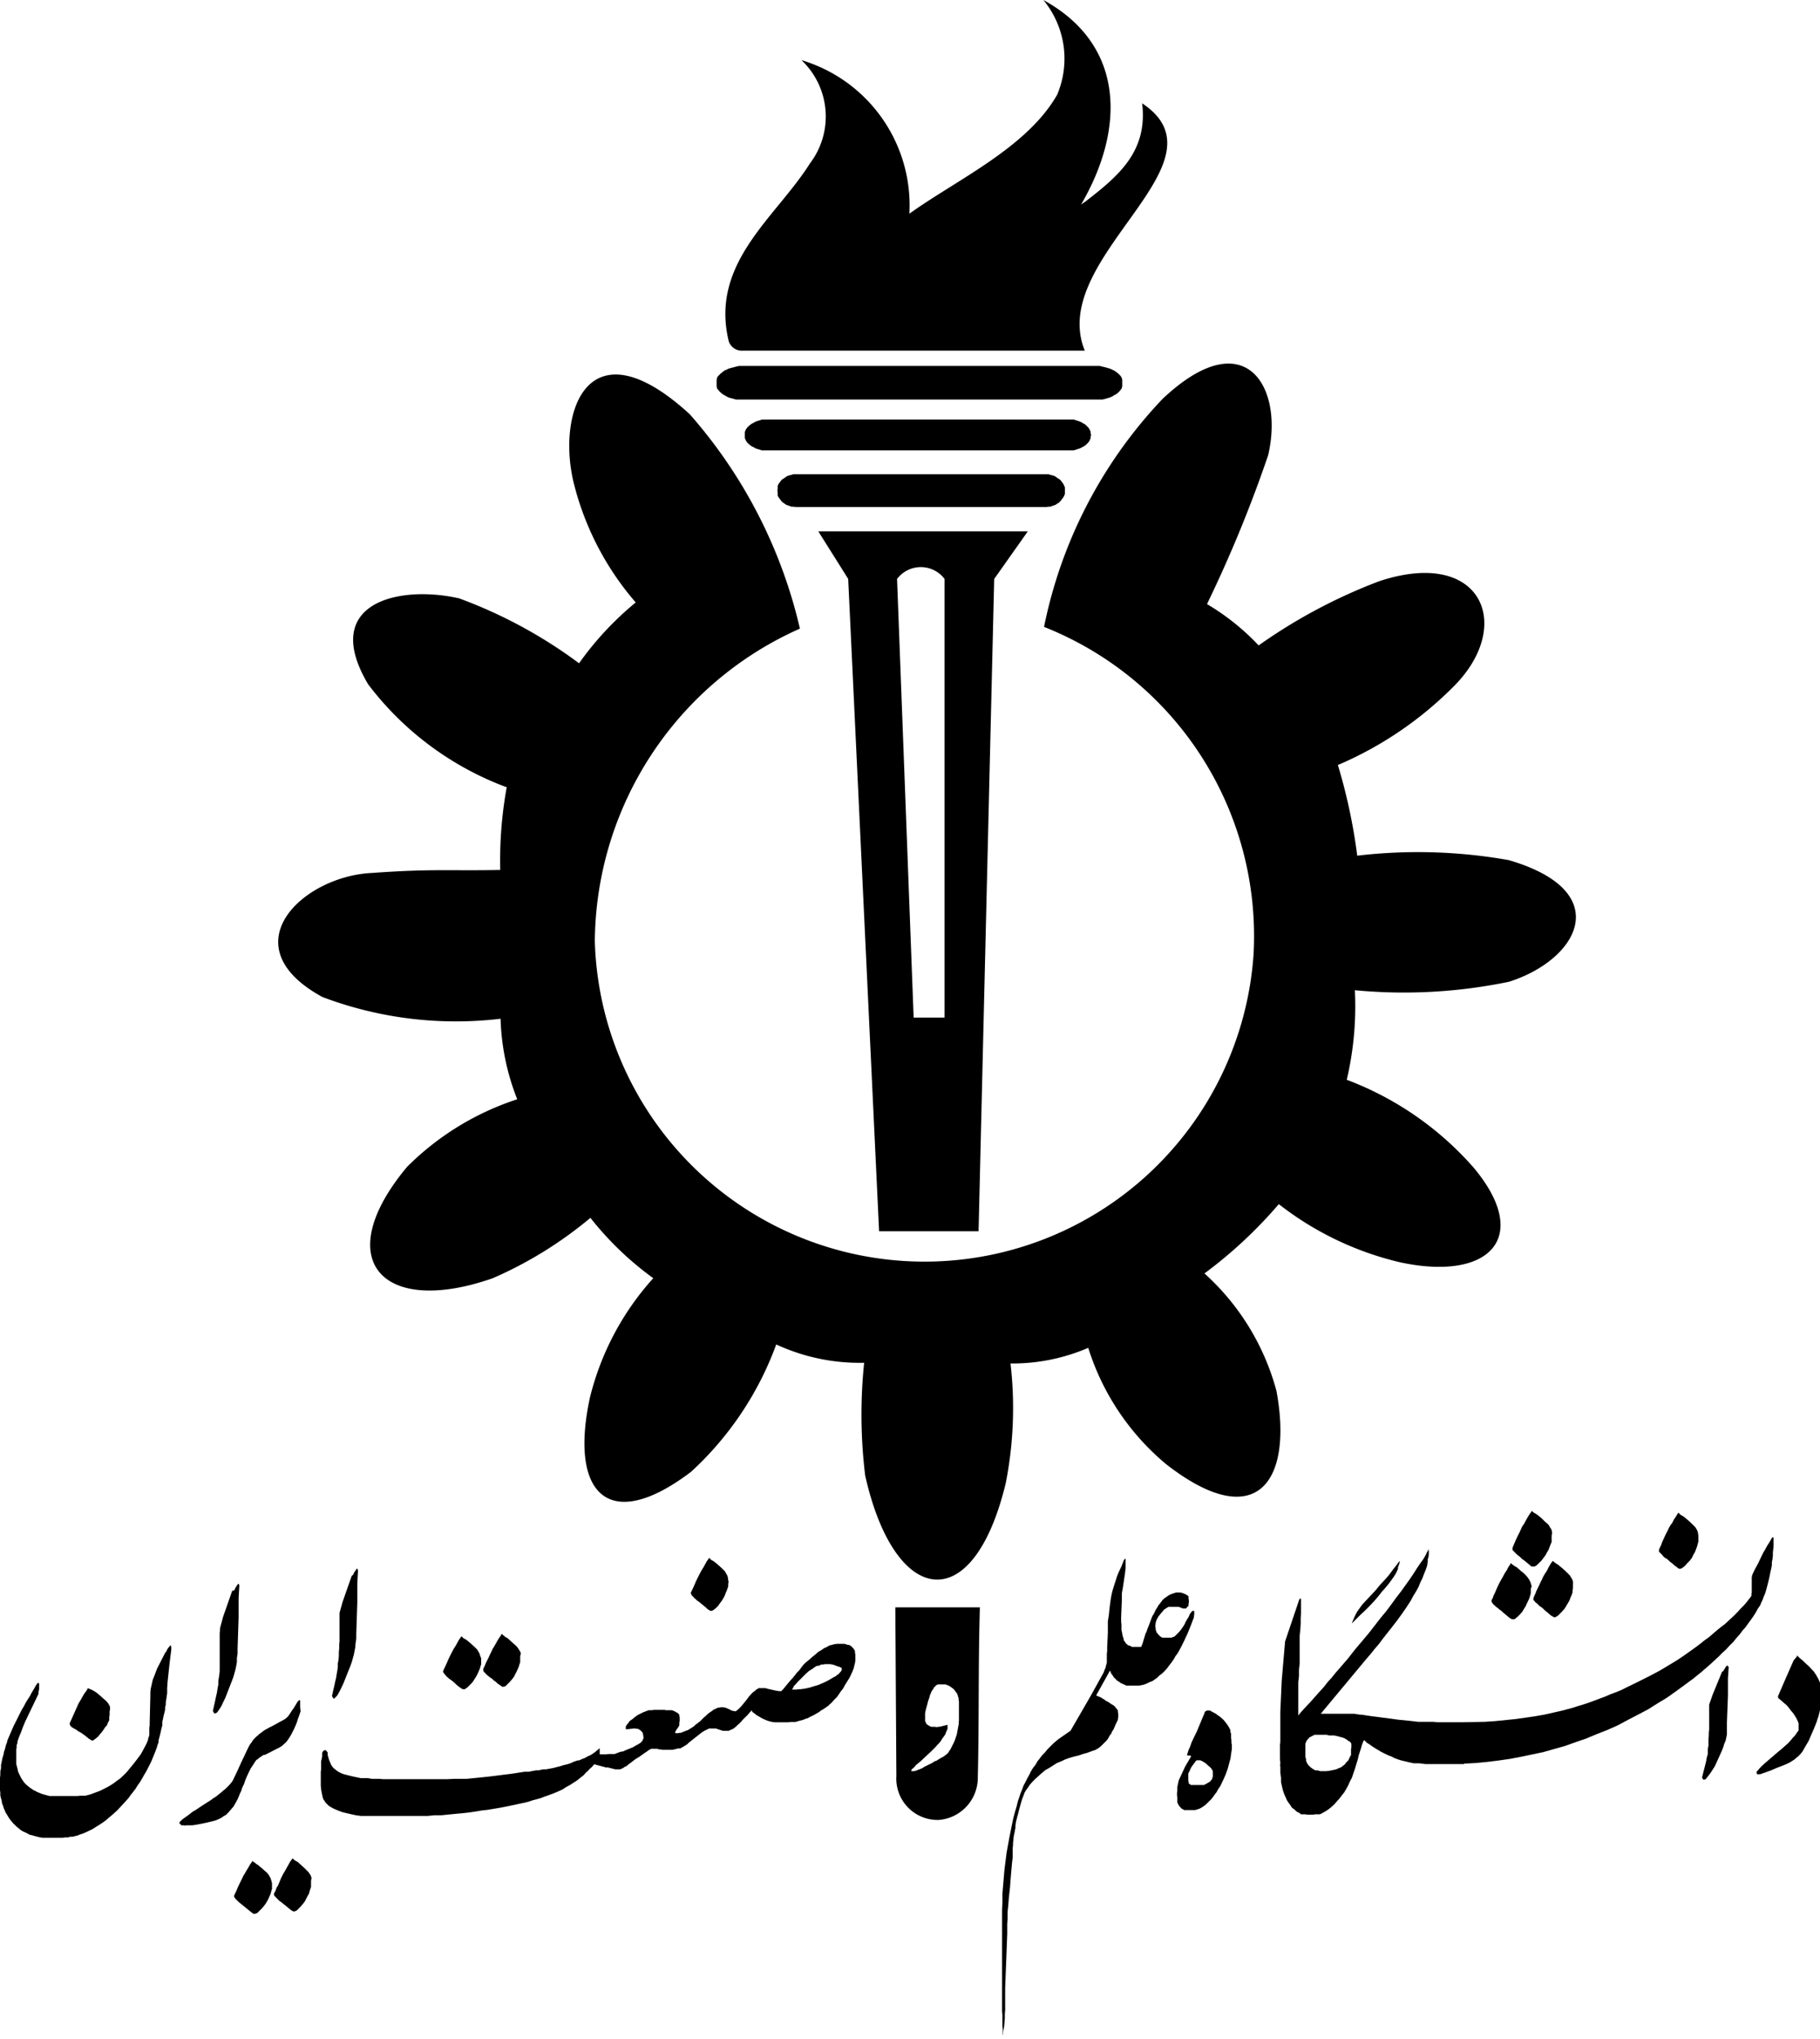 <svg xmlns="http://www.w3.org/2000/svg" width="26.436" height="29.598" viewBox="0 0 26.436 29.598">
  <g id="__x0023_Layer_x0020_3" transform="translate(-1454 -2846)">
    <g id="_2586554314960" transform="translate(1454 2846)">
      <path id="Path_3" data-name="Path 3" d="M4091,7577h1.228c-.025.838-.01,1.623-.03,2.46a.616.616,0,0,1-.567.626.6.6,0,0,1-.616-.636Zm.923,1.681-.03.163-.015.045-.015.044-.02.044-.02.039-.02.04-.02.03-.015.024-.02.02-.02.015-.025.02-.039.02-.04.024-.024.016-.025.009-.02.01-.02.015-.05.024-.04.02-.03.015-.02.015-.049.02-.039.015-.03.01-.025,0-.02,0v0l0-.015.01-.016.02-.015.02-.02.02-.025.03-.024.035-.029.158-.148.02-.02.02-.02.025-.025.02-.024.024-.024.025-.03.02-.034.025-.034.014-.02.01-.015.005-.02.01-.02.005-.015.01-.02v-.015l0-.02,0-.01,0-.015-.118.029h-.02l-.02.005-.024-.005h-.015l-.02,0-.014,0-.02-.005-.015-.01-.02-.01-.01-.01-.015-.01,0-.015-.01-.01-.005-.015,0-.015v-.075l0-.02.005-.029.01-.04.015-.054.015-.06.015-.039.01-.04.015-.035.015-.034.014-.015.01-.02.01-.015.015-.014.01-.01.014-.01.015-.005.01,0h.069l.025,0,.02.005.025.01.02.01.02.014.02.015.02.015.015.02.015.02.015.02.01.02.005.024.01.025,0,.025.005.024v.074l0,.025v.108l0,.025v.049l-.005.024Z" transform="translate(-4077.995 -7553.668)" fill-rule="evenodd"/>
      <path id="Path_4" data-name="Path 4" d="M3742.3,4242h3.645l.029.009.025.006.03.009.025.015.02.015.025.015.02.015.015.02.015.02.015.02.01.025.01.02v.024l0,.024,0,.025v.025l-.01.024-.01.02-.015.02-.015.02-.015.02-.02.02-.025.015-.02.015-.025.01-.03.01-.025.01-.029,0-.03.005h-3.645l-.03-.005-.03,0-.024-.01-.03-.01-.025-.01-.02-.015-.024-.015-.02-.02-.015-.02-.015-.02-.015-.02-.01-.02,0-.024,0-.025-.005-.025.005-.024,0-.024,0-.02.01-.025.015-.02.015-.02.015-.02.02-.015.024-.015.02-.015.025-.015.03-.009.024-.006.03-.009h.059Z" transform="translate(-3730.716 -4235.116)" fill-rule="evenodd"/>
      <path id="Path_5" data-name="Path 5" d="M3647.36,4081h4.35l.034,0,.034,0,.035.01.03.01.029.01.03.015.025.015.025.015.02.02.02.02.015.02.01.02.01.024,0,.01v.01l.005.015v.02l-.005.015v.01l0,.01-.01.025-.01.02-.015.02-.02.02-.02.02-.025.015-.025.014-.03.015-.029.01-.03.01-.035.01-.034,0-.034,0h-4.39l-.034,0-.035,0-.029-.01-.035-.01-.029-.01-.025-.015-.03-.014-.02-.015-.024-.02-.02-.02-.015-.02-.01-.02-.01-.025v-.01l0-.01v-.049l0-.01v-.01l.01-.024.01-.02.015-.02.02-.02.024-.02.02-.015.03-.015.025-.015.029-.01.035-.01.029-.01.035,0,.034,0Z" transform="translate(-3636.185 -4074.91)" fill-rule="evenodd"/>
      <path id="Path_6" data-name="Path 6" d="M3562.424,3923h5.065l.044,0h.045l.04.01.039.009.034.01.035.01.034.015.03.015.03.02.025.02.02.02.02.02.005.015.01.01,0,.01.005.015,0,.01v.079l0,.01-.005.015,0,.01-.01.01-.005.01-.02.025-.02.02-.025.02-.03.015-.03.02-.034.015-.035.01-.034.01-.039.01-.04,0-.045,0h-5.154l-.039,0-.045,0-.034-.01-.039-.01-.035-.01-.03-.015-.034-.02-.025-.015-.025-.02-.02-.02-.02-.025-.01-.01-.005-.01,0-.01-.005-.015,0-.01,0-.015v-.049l0-.015,0-.01.005-.015,0-.01.005-.01.01-.015.02-.02.02-.02.025-.02.025-.02.034-.015.03-.015.035-.01.039-.01.034-.009.045-.01h.039Z" transform="translate(-3551.604 -3917.688)" fill-rule="evenodd"/>
      <path id="Path_7" data-name="Path 7" d="M3590.34,2851.09h4.966c-.552-1.351,2.146-2.722.833-3.59.084.7-.345,1.055-.823,1.425l-.064.044c.631-1.08.656-2.308-.548-2.969a1.337,1.337,0,0,1,.2,1.376c-.439.77-1.46,1.233-2.146,1.726a2.2,2.2,0,0,0-1.568-2.229,1.124,1.124,0,0,1,.123,1.5c-.493.784-1.455,1.44-1.179,2.58A.2.2,0,0,0,3590.34,2851.09Z" transform="translate(-3579.549 -2846)" fill-rule="evenodd"/>
      <path id="Path_8" data-name="Path 8" d="M2278.458,3928.286a4.009,4.009,0,0,0-.922,1.741c-.3,1.4.281,1.973,1.47,1.07a4.692,4.692,0,0,0,1.238-1.849,2.892,2.892,0,0,0,1.277.266,7.3,7.3,0,0,0,.015,1.637c.429,1.909,1.568,2.077,2.042.109a5.623,5.623,0,0,0,.069-1.736,2.786,2.786,0,0,0,1.129-.227,3.6,3.6,0,0,0,1.134,1.691c1.307,1.016,1.844.257,1.6-1.065a3.523,3.523,0,0,0-1.046-1.706,6.553,6.553,0,0,0,1.08-1.006,4.552,4.552,0,0,0,1.756.843c1.287.281,1.928-.345,1.08-1.366a4.61,4.61,0,0,0-1.849-1.282,4.685,4.685,0,0,0,.118-1.3,7.529,7.529,0,0,0,2.239-.123c1.011-.321,1.553-1.312-.005-1.766a7.558,7.558,0,0,0-2.2-.064,8.028,8.028,0,0,0-.281-1.316,5.3,5.3,0,0,0,1.7-1.159c.863-.883.38-2-1.1-1.509a7.8,7.8,0,0,0-1.751.932,3.4,3.4,0,0,0-.75-.6,19.049,19.049,0,0,0,.888-2.16c.232-.981-.325-1.958-1.534-.818a6.734,6.734,0,0,0-1.721,3.309,4.827,4.827,0,0,1,3.043,4.759,4.791,4.791,0,0,1-9.568-.192,5.007,5.007,0,0,1,2.979-4.542,7.144,7.144,0,0,0-1.6-3.112c-1.465-1.341-1.928-.059-1.692.971a4.19,4.19,0,0,0,.907,1.761,4.538,4.538,0,0,0-.823.883,6.909,6.909,0,0,0-1.741-.942c-.878-.2-2.027.064-1.322,1.248a4.478,4.478,0,0,0,2.012,1.494,5.961,5.961,0,0,0-.094,1.2c-.769.015-.977-.02-1.869.044-1.006.049-2.071,1.06-.715,1.8a5.49,5.49,0,0,0,2.589.316,3.43,3.43,0,0,0,.242,1.169,4.019,4.019,0,0,0-1.6.981c-1.125,1.346-.37,2.18,1.243,1.617a5.822,5.822,0,0,0,1.42-.877A4.572,4.572,0,0,0,2278.458,3928.286Z" transform="translate(-2268.969 -3909.732)" fill-rule="evenodd"/>
      <path id="Path_9" data-name="Path 9" d="M6624.938,7718.6h0v.05l0,.049,0,.045,0,.049-.01.044-.011.045-.015.044-.014.044-.035.089-.039.088-.04.094-.055.093-.019.035-.021.034-.029.035-.029.029-.025.02-.029.025-.029.019-.04.025-.049.024-.06.024-.078.03-.09.039-.152.054h-.045l0-.005v0l-.006-.01v-.02l.006-.01.015-.015.024-.029.034-.035.049-.044.184-.158.049-.04.044-.039.05-.044.045-.05.024-.03.024-.024.02-.025.015-.024.015-.02.011-.015,0-.014v-.05l0-.02,0-.02-.016-.039-.02-.04-.01-.015-.015-.025-.02-.029-.03-.035-.029-.039-.034-.04-.035-.029-.034-.03-.029-.025-.024-.019,0-.01,0-.005-.006-.005v0l.1-.232.128-.291.01-.015.015-.015.01-.015.015-.014V7718l0,0,.035.035.034.029.024.02.025.025.059.054.05.054.02.02.015.025.015.02.01.02.021.035.014.03.016.039.01.035.01.039,0,.039v.04Z" transform="translate(-6598.502 -7693.972)" fill-rule="evenodd"/>
      <path id="Path_10" data-name="Path 10" d="M6461.321,7747.094h0l-.138.336-.05.143v.168l0,.034v.163l-.005.04,0,.044-.005.049,0,.049,0,.049-.01.049,0,.035,0,.04-.015.049-.009.054-.015.06-.015.059-.015.059-.015.059.02.03h.01l.01-.005,0,0h.01l.014-.015.015-.02.02-.025.025-.034.029-.044.035-.055.1-.221.02-.05.014-.049.02-.045.01-.044.01-.05,0-.049,0-.059,0-.064.015-.395v-.251l.01-.148v-.015l-.01-.01-.009-.01-.02.015-.005.01-.015.024-.01.015-.01.02Z" transform="translate(-6436.307 -7722.829)" fill-rule="evenodd"/>
      <path id="Path_11" data-name="Path 11" d="M6339.577,7298.335h0l0,.03v.029l0,.029-.01.035-.009.035-.015.04-.015.039-.024.04-.02.044-.03.04-.034.034-.035.04-.024.02-.02.015-.02.01h-.025l-.015-.01-.025-.02-.029-.02-.03-.029-.029-.02-.025-.025-.024-.02-.025-.014-.025-.02-.015-.02-.019-.02-.015-.015-.015-.015,0-.015v-.014l.015-.035.015-.029.01-.03.01-.025.025-.054.025-.055.024-.044.015-.034.025-.045.029-.039.025-.049.03-.045.014-.024.02-.03.015.015.015.015.025.015.025.015.059.049.044.04.034.034.03.03.015.024.015.029.009.035Z" transform="translate(-6314.908 -7276.043)" fill-rule="evenodd"/>
      <path id="Path_12" data-name="Path 12" d="M5908.578,7293.336h0l0-.034-.01-.035-.02-.029-.015-.03-.029-.028-.035-.03-.044-.044-.054-.044-.03-.021-.02-.01-.02-.015-.015-.015-.02.029-.015.02-.03.05-.025.044-.024.045-.03.044-.015.034-.02.045-.025.049-.029.06-.01.024-.01.024-.015.035-.014.034v.015l0,.016.015.015.015.015.02.02.02.02.02.015.025.02.024.025.03.02.029.024.03.025.024.02.024.02.015,0,.015,0h.015l.02-.01.02-.015.02-.021.04-.039.029-.039.03-.04.02-.039.024-.039.015-.04.015-.039.015-.035,0-.034,0-.03v-.029Z" transform="translate(-5886.035 -7271.069)" fill-rule="evenodd"/>
      <path id="Path_13" data-name="Path 13" d="M5970.577,7440.336h0l0-.035-.01-.029-.02-.035-.015-.024-.029-.029-.035-.035-.044-.039-.059-.049-.025-.016-.02-.014-.02-.015-.015-.015-.025.03-.015.025-.025.044-.024.048-.03.045-.025.044-.015.035-.02.039-.025.054-.029.06-.01.02-.01.03-.015.029-.015.04v.01l0,.015.015.015.015.02.02.014.02.02.02.02.025.015.024.02.025.025.029.024.03.025.029.025.025.015.015.009.015.006.015-.006.02-.009.02-.015.02-.02.034-.035.035-.039.024-.039.024-.04.025-.044.015-.04.015-.035.015-.039,0-.03.005-.029v-.035Z" transform="translate(-5947.729 -7417.344)" fill-rule="evenodd"/>
      <path id="Path_14" data-name="Path 14" d="M5847.582,7447.336h0l-.01-.035-.01-.029-.015-.03-.02-.03-.024-.029-.035-.035-.049-.04-.055-.049-.029-.015-.02-.015-.015-.01-.02-.019-.02.034-.015.02-.025.049-.029.044-.024.045-.025.044-.02.035-.02.039-.025.054-.025.059-.01.02-.014.029-.01.03-.02.04,0,.01.005.015.01.015.015.02.019.015.02.02.024.015.02.02.03.02.024.024.03.024.029.025.03.024.02.015.02.01.009,0h.01l0,0,.01,0,.01,0,.019-.015.025-.02.035-.035.034-.039.024-.04.024-.039.02-.044.02-.04.015-.034.01-.035.01-.035v-.034l0-.03Z" transform="translate(-5825.334 -7424.31)" fill-rule="evenodd"/>
      <path id="Path_15" data-name="Path 15" d="M5434.7,7441h0l-.044.06-.05.063-.054.074-.069.079-.064.068-.069.084-.089.094-.1.108-.029.039-.025.035-.024.034-.015.029-.015.03-.015.034-.015.035-.014.039.059-.06.064-.064.064-.059.064-.064.069-.073.064-.074.054-.069.054-.06.044-.054.04-.054.035-.05.025-.039.015-.03.009-.02.01-.024,0-.021.015-.039.009-.029V7441Z" transform="translate(-5414.373 -7418.339)" fill-rule="evenodd"/>
      <path id="Path_16" data-name="Path 16" d="M5235.223,7376.564h0l0-.01,0,0,.029-.034.055-.06.079-.084.1-.113.049-.054.054-.06.049-.064.059-.064.054-.068.06-.068.059-.069.064-.074.1-.128.1-.118.1-.119.088-.113.084-.108.083-.1.075-.1.068-.094.069-.089.064-.089.06-.084.054-.079.05-.079.049-.073.05-.069.039-.068.015-.035.015-.02,0-.01,0,0,0-.01h.005l0,.01.005.01,0,.01v.01l0,.035-.005.039-.01.029,0,.035-.01.063-.02.059-.025.06-.024.064-.03.06-.025.063-.035.064-.04.064-.039.073-.054.084-.069.1-.079.109-.049.063-.049.063-.055.069-.054.069-.055.074-.059.068-.059.074-.064.074-.661.794h.241l.05,0h.049l.044,0,.05,0,.054,0,.06.01.064.006.064.01.069.01.073.009.08.011.118.015.109.015.1.01.1.01.089.011.083,0,.069,0,.069,0,.059.006.06,0h.266l.049,0h0l.311-.006.152-.01.148-.015.148-.015.143-.02.138-.02.138-.024.133-.03.128-.029.074-.02.079-.021.074-.024.079-.024.074-.024.079-.029.079-.03.079-.029.08-.035.079-.029.083-.034.079-.04.163-.079.167-.084.074-.039.074-.039.074-.044.074-.045.074-.044.069-.044.074-.051.069-.049.069-.049.074-.055.069-.055.074-.054.074-.064.075-.063.079-.06.074-.069.059-.054.054-.055.044-.049.045-.045.034-.039.03-.039.024-.03.02-.029,0-.015,0-.011.005-.019,0-.021,0-.04,0-.048v-.045l0-.044,0-.016,0-.015.005-.015,0-.01.039-.084.044-.079.04-.084.04-.083.025-.04.029-.055.035-.054.04-.069.01,0,.01,0v.02l0,.045,0,.063-.01.09,0,.044-.005.049-.01.05,0,.044-.01.05-.01.044-.01.05-.009.044-.015.06-.015.059-.015.055-.015.05-.02.044-.015.044-.02.04-.015.039-.035.05-.029.054-.035.055-.035.05-.04.054-.039.055-.044.049-.04.054-.049.055-.044.055-.055.054-.05.055-.054.049-.054.055-.059.054-.059.055-.124.108-.123.1-.128.094-.128.094-.133.094-.139.084-.133.084-.139.073-.152.079-.148.079-.153.068-.153.06-.153.064-.157.054-.153.055-.158.044-.158.045-.163.034-.163.034-.158.03-.167.024-.163.02-.167.016-.168.009v.006h0l-.133,0-.118,0h-.217l-.094,0-.089-.011-.079,0-.074-.016-.04-.01-.044-.01-.039-.01-.044-.015-.04-.015-.04-.021-.04-.015-.044-.02-.04-.02-.039-.02-.04-.024-.04-.025-.039-.024-.039-.029-.04-.024-.034-.035-.01,0-.005.011-.009.02-.01.024-.02.069-.03.093-.015.064-.02.064-.02.068-.024.069-.02.06-.029.054-.024.055-.03.055-.029.049-.035.044-.034.045-.035.039-.044.05-.044.039-.025.02-.02.015-.024.016-.025.015-.02.01-.024.015-.025.01-.024,0-.02,0-.025,0-.024.006-.025,0-.024,0h-.044l-.025-.006-.02,0-.02,0-.024,0-.015-.015-.02-.01-.02-.01-.019-.015-.015-.016-.02-.015-.02-.015-.014-.02-.015-.024-.015-.02-.015-.021-.015-.024-.01-.024-.025-.055-.02-.055-.015-.059-.015-.068,0-.064-.01-.074v-.089l-.005-.02.005-.02-.005-.074V7377l.005-.05v-.049l0-.055v-.059l0-.064v-.064l0-.068,0-.074.02-.449.049-.571.207-.612.01-.01.01,0,.005,0v.217l-.005.064,0,.079-.005.084-.01.094,0,.054v.06l0,.063,0,.069,0,.079,0,.079-.01.088,0,.095-.01.089,0,.078,0,.069,0,.055,0,.044,0,.034v.074l0,.039v.084Zm.759.469v-.015l0-.01v-.015l0-.011-.005-.009-.009-.015-.011-.011-.009,0-.025-.02-.03-.02-.034-.015-.04-.01-.04-.011-.044-.01-.035,0-.04,0-.035-.01h-.1l-.03,0-.024,0h-.024l-.02.01-.02.01-.02.011-.019.01-.01.015-.015.015-.014.02-.005.015-.01.021v.02l0,.024v.089l0,.034,0,.029.01.03,0,.024.01.024.01.021.015.02.019.02.025.02.029.02.03.015.03,0,.04.011h.084l.049-.006.049-.01.044-.009.035-.016.039-.015.03-.024.015-.01.015-.015.01-.016.015-.015.02-.02.014-.029.011-.025.015-.024,0-.024,0-.029,0-.03Z" transform="translate(-5216.353 -7351.669)" fill-rule="evenodd"/>
      <path id="Path_17" data-name="Path 17" d="M4916.819,7877.513h0l0,.064-.01.064-.01.074-.02.073-.02.074-.024.069-.029.068-.03.064-.024.05-.03.044-.024.044-.03.04-.024.034-.029.035-.025.024-.029.029-.025.024-.029.021-.03.02-.029.015-.03.01-.034.01-.03,0h-.06l-.024,0-.02,0-.025,0-.014-.01-.02-.01-.015-.015-.015-.016-.015-.02-.009-.02-.01-.02,0-.021,0-.024,0-.029-.005-.029v-.03l.005-.044,0-.049.01-.045.01-.049.093-.2.089-.152-.025-.01-.02,0h-.014v-.02l.01-.024.01-.035.02-.044.025-.069.03-.064.024-.049.02-.04.1-.241.01-.016,0-.014.009-.015.005-.011.01,0,.01-.01h.03l.02,0,.024.015.029.015.03.016.025.02.024.015.02.016.044.039.035.044.015.02.014.02.015.025.01.02.01.02,0,.024.01.03,0,.024v.034l.005.035v.039Zm-.276.454h0l0-.02v-.02l0-.02-.005-.021-.01-.014-.01-.016-.015-.015-.01-.01-.02-.015-.02-.02-.02-.016-.024-.015-.025-.015-.025-.01-.02,0-.02,0,0,0-.01,0,0,0-.014.011-.025.034-.029.04-.016.024-.009.02-.01.024-.01.02-.01.02,0,.021v.069l0,.015.005.015,0,.01,0,.01.01.01.005,0,.009.01.01.006.014,0,.016,0,.03,0,.034,0h.02l.02,0,.015,0,.02,0,.02,0,.02-.011.02-.01.015-.01.02-.01.019-.015.01-.015.015-.015,0-.016.01-.014v-.016Z" transform="translate(-4898.926 -7852.188)" fill-rule="evenodd"/>
      <path id="Path_18" data-name="Path 18" d="M4396.046,7435.5h0l.3-.519h0l.182-.329.01-.03.015-.034.01-.04.01-.034,0-.039,0-.04,0-.049.005-.045v-.049h0l.01-.217v-.03l0-.054,0-.079.015-.095.01-.1.01-.079.01-.068.01-.051.01-.044.015-.049.015-.05.02-.059.02-.064.029-.069.035-.073.034-.089.01-.01,0-.006.005,0h.01l0,0v.069l0,.064-.01.084-.015.1-.015.1-.015.084,0,.059,0,.045-.01.241v.064l.005.044v.045l0,.034.009.039.005.035.009.029.01.03,0,.015.015.02.01.015.01.015.015.01.015.015.015,0,.02.01.02.011.02,0,.015,0,.024,0h.074l.02-.049.015-.05.015-.05.015-.049.01-.015.015-.045.025-.063.035-.094.014-.035.02-.029.015-.034.015-.03.02-.029.015-.029.02-.024.019-.025.025-.034.03-.025.034-.024.03-.02.034-.015.029-.01.035-.011h.064l.03.006.024.01.025.01.01.01.01,0,.01.011.01.009,0,.01,0,.016,0,.01.005.015v.039l-.005.016,0,.01,0,.01,0,.009-.01.011-.015.015-.01.015-.015,0h-.029l-.04-.015-.024-.01-.029,0h-.025l-.02,0-.029,0-.02,0-.024,0-.025.015-.024.015-.02.015-.02.025-.021.024-.019.024-.02.025-.01.019-.015.025-.005.02-.009.024v.021l-.005.02v.014l.005.016,0,.015,0,.015.01.02,0,.016.015.015.01.015.015.015.014.015.015.01.02.011.014,0,.02,0,.02,0h.05l.015,0,.015,0,.015-.011.015,0,.015-.01.01-.01.03-.029.029-.03.03-.039.03-.044.015-.025.015-.034.02-.034.024-.039.01-.025.01-.02.01-.011.01-.014.01-.01.01-.006h.015l0,.006.005,0,0,.011v.015l0,.01v.015l-.005.02,0,.02-.02.05-.02.055-.024.059-.03.074-.024.049-.02.045-.024.049-.025.05-.024.044-.025.045-.03.039-.025.045-.034.049-.035.045-.029.039-.035.04-.035.034-.039.029-.035.035-.034.024-.035.024-.04.015-.04.02-.04.016-.039.009-.035.006-.04,0-.044,0-.025,0h-.029l-.024,0h-.025l-.019-.011-.025-.009-.02-.011-.024-.01-.015-.015-.02-.01-.02-.015-.015-.02-.02-.015-.015-.025-.014-.02-.015-.02-.005-.021-.01-.014-.2.359.035.015.024.01.02.01.015.011.02.01.024.02.039.02.044.03.025.014.025.02.015.021.015.015.015.024,0,.021.005.023,0,.025,0,.015v.016l-.005.014,0,.02-.034.069-.029.069-.02.029-.015.035-.02.024-.015.029-.015.025-.02.024-.02.02-.02.02-.02.02-.02.02-.02.016-.02.015-.02.01-.024.015-.035.01-.04.015-.044.016-.054.014-.059.021-.064.015-.074.021-.064.023-.064.03-.059.024-.054.035-.054.034-.059.033-.054.046-.049.044-.044.039-.039.04-.035.039-.03.045-.029.039-.02.034-.014.04-.02.05-.015.048-.014.05-.015.055-.015.06-.015.054-.015.06-.01.063,0,.03-.01.054-.015.074-.01.1,0,.03-.005.038,0,.06,0,.074-.01.088-.009.1-.01.118-.01.134-.015.133-.01.123-.01.1,0,.094-.005.079,0,.06v.049l0,.035-.03.783v.045l0,.049v.05l0,.054v.06l0,.06-.005.059,0,.064-.01.118-.015.079,0,.029-.005.02,0,.01v.006l0,0h0v-.055l0-.054-.005-.04,0-.044v-.06l0-.06-.005-.049,0-.055v-.113l0-.03v-.625l0-.06v-.469l0-.118.005-.118,0-.119.01-.118.01-.118.01-.118.015-.118.015-.119.02-.113.02-.108.02-.1.02-.1.02-.094.024-.088.025-.085.014-.06.02-.059.02-.06.024-.059.02-.055.029-.054.025-.05.03-.054.024-.05.03-.049.035-.044.029-.051.035-.044.029-.039.044-.045.04-.049.044-.044.04-.04.04-.034.035-.029Z" transform="translate(-4380.496 -7410.377)" fill-rule="evenodd"/>
      <path id="Path_19" data-name="Path 19" d="M2075.311,7505.113h0l-.133.38-.044.163v.035l-.005.035v.163l0,.045v.133l0,.049,0,.054,0,.054,0,.054-.005.054-.01.059-.005.04,0,.044-.01.054-.01.064-.015.064-.014.069-.015.064-.015.069.02.035h.015l.005-.005.01,0,.015-.014.015-.02.02-.03.025-.04.025-.054.029-.059.1-.256.02-.054.015-.054.015-.054.01-.05.01-.054,0-.059.01-.064v-.074l.015-.454,0-.281.01-.173v0l0-.01-.005-.015-.01-.01-.015.02-.01.015-.015.024-.01.02-.01.02Z" transform="translate(-2071.938 -7482.022)" fill-rule="evenodd"/>
      <path id="Path_20" data-name="Path 20" d="M1982.761,7850.1h0l0-.025,0-.02v-.039l0-.01,0,0-.005-.005h-.01l-.005.005-.01.01-.01.01-.02.034-.03.05-.035.049-.025.04-.025.035-.02.02-.025.02-.034.02-.039.02-.044.025-.064.035-.049.024-.035.02-.02.01-.03.02-.025.02-.03.02-.02.02-.025.02-.02.02-.02.02-.015.019-.015.025-.02.025-.02.034-.02.04-.044.094-.054.113-.049.109-.04.083-.025.054-.02.03-.035.04-.049.049-.064.054-.074.06-.015.01-.025.015-.04.03-.054.034-.084.054-.059.04-.039.025-.02.01-.044.034-.04.03-.035.025-.034.024-.025.024-.02.02,0,.005,0,.01,0,0v.01l.01,0,.01.01.005.01h.015l.01,0h.015l.015.005.015-.005h.044l.049,0,.064-.01.079-.015.069-.015.064-.015.054-.014.039-.015.02-.01.02-.009.025-.015.02-.015.02-.01.02-.015.015-.015.02-.02.015-.02.015-.015.015-.02.02-.02.025-.044.025-.044.015-.029.015-.035.015-.04.02-.04.015-.049.025-.05.02-.059.025-.059.03-.064.025-.049.03-.044.025-.04.01-.015.015-.02.025-.015.02-.02.025-.014.02-.015.02-.01.015,0,.212-.108.025-.015.02-.015.02-.02.025-.021.02-.024.02-.029.02-.03.02-.034.02-.04.02-.039.02-.045.02-.049.015-.049.02-.054.02-.059Z" transform="translate(-1978.401 -7825.321)" fill-rule="evenodd"/>
      <path id="Path_21" data-name="Path 21" d="M2875.548,7656.316h0l0,.03,0,.029v.03l-.01.029-.01.035-.015.035-.015.034-.02.039-.02.04-.03.039-.03.035-.034.034-.02.02-.02.015-.01,0h-.005l-.01.005h0l-.015-.005-.015-.01-.02-.014-.03-.02-.024-.024-.03-.02-.025-.025-.024-.015-.025-.02-.02-.015-.02-.02-.015-.016-.015-.014-.01-.02,0-.01,0-.015.015-.029.015-.035.01-.024.01-.02.03-.059.02-.045.02-.04.015-.034.025-.04.025-.044.024-.044.025-.039.015-.02.02-.035.015.016.02.014.015.015.03.015.049.044.044.04.035.03.025.029.015.025.02.029.01.03Z" transform="translate(-2867.992 -7632.278)" fill-rule="evenodd"/>
      <path id="Path_22" data-name="Path 22" d="M2760.548,7663.316h0v.089l-.01.029-.01.035-.015.034-.015.035-.02.039-.025.039-.025.04-.03.034-.035.034-.02.02-.02.011-.01.01h-.035l-.015-.01-.025-.015-.025-.02-.03-.025-.024-.024-.025-.021-.025-.02-.025-.015-.02-.02-.02-.015-.015-.02-.015-.016-.01-.015-.01-.015v-.01l.015-.034.015-.03.01-.024.01-.02.025-.059.024-.05.02-.04.015-.029.024-.044.025-.039.025-.045.025-.045.015-.02.02-.029.015.015.015.015.02.01.025.015.054.045.044.04.035.033.024.025.015.029.015.024.01.034Z" transform="translate(-2753.559 -7639.245)" fill-rule="evenodd"/>
      <path id="Path_23" data-name="Path 23" d="M1658.592,7815.316h0l0-.014,0-.015v-.015l-.005-.015-.01-.015-.005-.015-.01-.01-.01-.015-.03-.03-.035-.029-.044-.04-.054-.044-.025-.015-.025-.015-.034-.015-.035-.015-.015.03-.015.02-.025.034-.025.044-.025.044-.03.05-.128.286v.01l0,.01.005.01,0,0,.015.02.02.015.025.015.03.015.025.02.025.014.01.005.03.02.04.029.054.044.02.01.01.01.015.005,0,0,.015,0,.02-.015.02-.015.025-.02.025-.029.03-.035.03-.04.03-.045.02-.02.01-.025.01-.024.015-.025,0-.025,0-.025.005-.024v-.059Z" transform="translate(-1656.994 -7790.494)" fill-rule="evenodd"/>
      <path id="Path_24" data-name="Path 24" d="M1456.358,7688.169h0l-.015.054-.01.049-.01.04-.01.04-.01.034,0,.03-.015.04-.01.035-.02.054-.02.05-.02.049-.02.049-.025.05-.025.049-.025.049-.03.049-.03.054-.03.05-.035.049-.03.049-.034.044-.035.044-.035.049-.04.044-.059.064-.059.064-.059.054-.064.054-.059.05-.064.044-.064.04-.064.04-.034.015-.03.015-.034.015-.035.015-.034.01-.035.015-.035.009-.039.01-.035,0-.035.01-.039,0-.039.005-.035,0h-.079l-.04,0-.049,0h-.039l-.044,0-.039-.005-.04-.01-.04-.01-.034-.01-.04-.009-.035-.02-.03-.015-.035-.015-.03-.019-.03-.025-.025-.02-.03-.029-.025-.024-.02-.025-.025-.03-.02-.03-.02-.034-.02-.03-.015-.035-.015-.034-.01-.035-.015-.034-.005-.04-.01-.034-.01-.04,0-.04-.005-.044v-.173l.005-.044,0-.049.01-.049,0-.045.01-.049.01-.049.015-.049.01-.05.015-.044.01-.044.015-.039.01-.04.015-.034.015-.035.03-.069.03-.069.035-.068.034-.069.025-.05.025-.049.03-.049.025-.049.03-.049.03-.045.025-.049.03-.049.02-.035.015-.029.015-.015,0-.01h.005l0-.005h.01l.015.005v0l0,.01,0,.02v.025l0,.025-.005.029-.005.02,0,.025-.192.4-.035.084-.025.069-.025.059-.015.04-.01.029-.005.035-.01.029,0,.029-.005.035v.029l0,.034v.074l0,.035v.04l.01.035.01.039.005.029.015.035.015.03.015.03.015.024.02.03.02.024.025.025.025.02.025.02.03.02.02.015.025.01.025.015.025.01.049.02.054.015.054.015.059,0,.064,0,.064,0,.094,0,.084,0,.044,0,.04-.005.039,0,.035,0,.039-.01.035-.009.039-.015.04-.015.039-.014.035-.015.039-.02.04-.02.044-.024.039-.025.035-.024.039-.03.035-.024.034-.03.035-.034.03-.03.044-.054.049-.059.054-.069.059-.079.03-.054.03-.055.025-.049.02-.049.005-.029.01-.024.005-.03,0-.03,0-.029v-.035l.005-.035v-.034l.01-.4v-.049l.005-.049.01-.044.01-.044.01-.044.02-.049.02-.054.025-.064.114-.222.02-.025.01-.025.01-.014.005-.011.015-.014.02-.025,0,0,.005.01,0,.01.005.005,0,.02,0,.02-.025.2-.03.281-.005.079v.074l-.01.069-.01.064v.035l-.01.035,0,.039-.01.04-.01.039-.01.049-.01.045Z" transform="translate(-1454 -7663.125)" fill-rule="evenodd"/>
      <path id="Path_25" data-name="Path 25" d="M2401.167,7680.825l-.187-.05-.034.04-.034.029-.025.029-.025.02-.035.04-.044.034-.049.04-.054.035-.054.035-.054.029-.054.035-.064.029-.059.025-.064.024-.069.024-.064.025-.054.015-.059.015-.059.02-.059.015-.069.014-.069.015-.069.015-.074.015-.079.015-.084.014-.089.015-.089.01-.089.015-.094.014-.1.011-.1.009-.1.01-.1.01-.1,0-.1.01h-.1l-.1,0-.1,0h-.331l-.059,0-.064,0h-.054l-.055,0-.059,0-.049,0-.074-.01-.069-.015-.064-.015-.059-.014-.054-.02-.049-.02-.04-.019-.044-.025-.015-.01-.015-.015-.02-.02-.015-.015-.01-.02-.015-.02-.01-.024-.005-.02-.01-.049-.01-.054-.005-.054,0-.059v-.069l0-.035v-.04l.005-.035,0-.039v-.04l0-.04.01-.039.005-.03,0-.029,0-.025.01-.014.01-.015h.005l.005-.005,0,0h.015l.01,0,.005.005.005.01.01.009.005.01,0,.015v.02l.01.035.01.035.015.034.014.035.015.024.02.025.024.019.025.02.029.02.03.014.034.015.04.01.039.01.04.01.044.01.044.009.049.01.049,0,.054,0,.054.01.059,0,.054,0,.049.005H2398l.049,0,.054,0h.385l.094,0h.089l.089,0h.094l.094-.005.088,0,.094,0,.1-.01.1-.01.1-.01.114-.014.118-.015.123-.015.128-.02.059-.009.059,0,.049-.01.054-.01.04,0,.04-.01.034-.005.034,0,.054-.01.054-.01.054-.015.044-.01.044-.015.044-.01.034-.009.04-.015.03-.015.03-.01.029-.01.02,0,.044-.02.04-.015.044-.025.044-.019.03-.02.034-.024.035-.03.03-.025h0l0,0,0,.005v0l0,.015,0,.02,0,.02,0,.03h.04l.02,0h.03l0,0v0l.044-.005.04,0,.024,0,.02,0,.034-.014.03-.011.03-.01.02,0,.054-.024.049-.02.049-.02.04-.024.029-.015.025-.015.02-.015.014-.015.015-.02,0-.009.01-.015v-.015l-.01-.059-.01-.02-.015-.01-.01-.015-.02-.01-.015-.01h-.02l-.02-.005-.025,0-.079.01-.009,0h-.01l-.015,0h0l0-.01,0-.01v-.02l.01-.015.01-.015.015-.015.01-.02.02-.02.024-.015.025-.02.024-.02.035-.025.04-.02.04-.02.04-.015.039-.015.04,0,.04-.005.044,0,.03,0H2402l.024.005.03,0,.03,0,.024,0,.025.01.024.01.015.01.02.01.015.015.01.015,0,.015.005.02,0,.02v.015l0,.02-.005.015,0,.015,0,.015,0,.015-.01.015-.01.019-.02.025-.01.02-.01.015v.01l0,0v0l0,0h0l0,.01h.04l.02-.005.02,0,.025-.01.025-.01.024-.01.03-.01h0v0l.024-.015.024-.015.025-.015.025-.02.02-.02.025-.015.015-.015.015-.009.025-.025v0l.029-.03.035-.029.03-.03.035-.025.024-.015.024-.02.025-.01.02-.01.02-.009.02,0,.015-.005h.04l.025.005.029.01.03.014.029.015.025.01.015,0,.015.005h.01l.01-.005.01-.01.02-.015.04-.04.049-.059.035-.044.029-.04.03-.034.024-.025.02-.015.02-.015.015-.015.02-.01.015-.01.02,0,.015,0h.035l.024,0,.035.01.044.01.044.01.044.009.03.005h.039l0-.005.01-.009.015-.015.029-.035.045-.055.029-.034.035-.039.029-.035.03-.039.035-.035.029-.039.03-.04.035-.035.049-.039.044-.04.049-.039.044-.039.045-.025.034-.025.044-.02.034-.02.04-.01.035-.01.04-.005h.1l.025.005.024.01.02,0,.02.01.015.01.015.015.015.015.01.015.01.015.005.02,0,.019.005.02,0,.025v.02l0,.044-.005.034-.01.04-.01.04-.015.04-.02.044-.024.05-.03.049-.035.055-.029.054-.035.044-.029.044-.025.035-.03.03-.024.025-.025.029-.029.025-.02.02-.03.02-.025.019-.044.025-.04.03-.044.025-.035.02-.044.02-.035.02-.034.01-.035.015-.04.01-.034.009-.035.011-.035,0-.034,0-.04.005-.035,0h-.094l-.054,0-.044-.005-.04-.009-.035-.011-.035-.015-.034-.015-.034-.02-.035-.02-.025-.015-.015-.015-.015-.01-.02-.014-.015-.025-.015.02-.01.01-.034.04-.03.029-.025.025-.015.015-.024.029-.025.025-.024.02-.02.02-.024.02-.02.015-.024.01-.02.009-.02.01-.024,0-.015,0h-.024l-.025,0-.044-.015-.029-.009-.025-.01-.024,0h-.04l-.015,0-.02,0-.02.01-.02.01-.02.009-.025.015-.024.015-.2.158h0v.005l-.035.024-.04.024-.02.01-.015.01-.02,0-.015,0-.035.01-.044.01h-.049l-.054,0-.015,0h-.024l-.025-.005-.025,0-.029-.01-.02,0h-.045l-.02,0-.024.01-.03.021-.064.044-.054.039-.05.03-.034.024-.03.025-.029.02-.025.02-.024.02-.025.01-.02.015-.02.01-.024.01-.02,0-.02,0h-.02l-.015,0-.113-.029v-.01Zm3.408-1.445h0v-.005l-.005,0,0,0-.01-.005-.02-.01-.035-.01-.035-.015-.035-.009-.029-.005h-.074l-.024.005-.025,0-.024.01-.02.01-.025,0-.025.015-.02.014-.02.015-.024.015-.025.015-.049.044-.044.044-.02.02-.02.02-.015.015-.02.02-.024.029-.025.024-.015.03-.015.025h.035l.034,0,.025-.005h.024l.069-.009.069-.015.064-.02.064-.019.059-.025.054-.025.054-.029.049-.03.029-.014.025-.02.024-.015.015-.02.015-.015.01-.015.005-.015Z" transform="translate(-2392.349 -7655.165)" fill-rule="evenodd"/>
      <path id="Path_26" data-name="Path 26" d="M3864.883,4420.16h1.445l.227-9.469.335-.474.153-.217H3864l.434.69Zm.261-9.469a.432.432,0,0,1,.69,0l0,6.367h-.449Z" transform="translate(-3852.114 -4402.287)" fill-rule="evenodd"/>
      <path id="Path_27" data-name="Path 27" d="M2427.311,7461.113h0l-.133.38-.044.158v.074l0,.039v.118l0,.045,0,.044,0,.049v.045l-.005.05,0,.054-.005.05,0,.054-.005.06-.01.054,0,.045-.005.044-.01.055-.01.063-.015.064-.015.069-.015.063-.015.069.02.035h.01l0,0,.01,0,0-.006.015-.015.02-.02.014-.024.025-.045.024-.049.03-.064.1-.251.02-.055.015-.054.015-.055.01-.05.01-.054.005-.06.01-.069v-.068l.015-.454,0-.281.01-.172v-.011l-.005-.01,0-.01-.01-.01-.015.02-.01.016-.015.019-.01.025-.01.015Z" transform="translate(-2422.202 -7438.239)" fill-rule="evenodd"/>
      <path id="Path_28" data-name="Path 28" d="M2259.548,8318.316h0l0,.025v.034l0,.03-.01.029-.01.029-.01.04-.02.034-.02.039-.02.039-.03.039-.03.035-.034.035-.02.02-.02.01-.01.006-.005,0-.01,0h0l-.01,0-.02-.01-.02-.015-.03-.024-.025-.021-.03-.024-.025-.02-.024-.02-.025-.016-.02-.02-.015-.015-.02-.021-.015-.014-.01-.016,0-.014,0-.011.02-.034.01-.029.01-.025.015-.02.025-.059.02-.049.02-.041.015-.029.024-.039.025-.045.024-.043.025-.045.015-.021.02-.029.02.015.015.015.02.01.025.015.049.045.044.039.034.035.025.024.02.03.015.023.01.035Z" transform="translate(-2255.03 -8291.015)" fill-rule="evenodd"/>
      <path id="Path_29" data-name="Path 29" d="M2144.548,8325.316h0v.083l-.01.03-.01.039-.015.034-.015.035-.02.039-.025.04-.025.034-.03.034-.034.034-.02.02-.02.016-.01,0-.01.006h-.025l-.015-.01-.02-.016-.03-.024-.025-.02-.029-.024-.025-.02-.024-.02-.025-.02-.02-.016-.02-.02-.015-.015-.015-.015-.01-.015-.01-.016v-.01l.015-.034.015-.03.01-.023.01-.025.025-.054.025-.051.02-.039.015-.034.025-.04.025-.044.024-.039.025-.044.015-.02.02-.03.015.015.02.01.015.016.025.015.054.044.044.039.034.029.025.03.015.024.015.029.01.03Z" transform="translate(-2140.597 -8297.979)" fill-rule="evenodd"/>
      <path id="Path_30" data-name="Path 30" d="M3488.547,7433.316h0l.005.024-.005.029v.034l-.01.03-.01.029-.015.034-.015.04-.02.039-.025.04-.029.039-.024.035-.035.034-.025.02-.02.01,0,.006-.01,0h-.024l-.015-.01-.025-.015-.024-.024-.03-.024-.025-.021-.024-.02-.025-.02-.024-.015-.02-.021-.02-.015-.015-.02-.02-.015-.005-.015-.01-.016v-.009l.015-.035.015-.029.01-.024.01-.021.025-.059.024-.049.02-.04.015-.029.024-.044.025-.04.025-.045.024-.044.015-.02.02-.03.015.015.015.016.02.01.024.015.054.045.044.039.035.034.024.025.015.029.015.024.01.029Z" transform="translate(-3477.969 -7410.377)" fill-rule="evenodd"/>
    </g>
  </g>
</svg>
